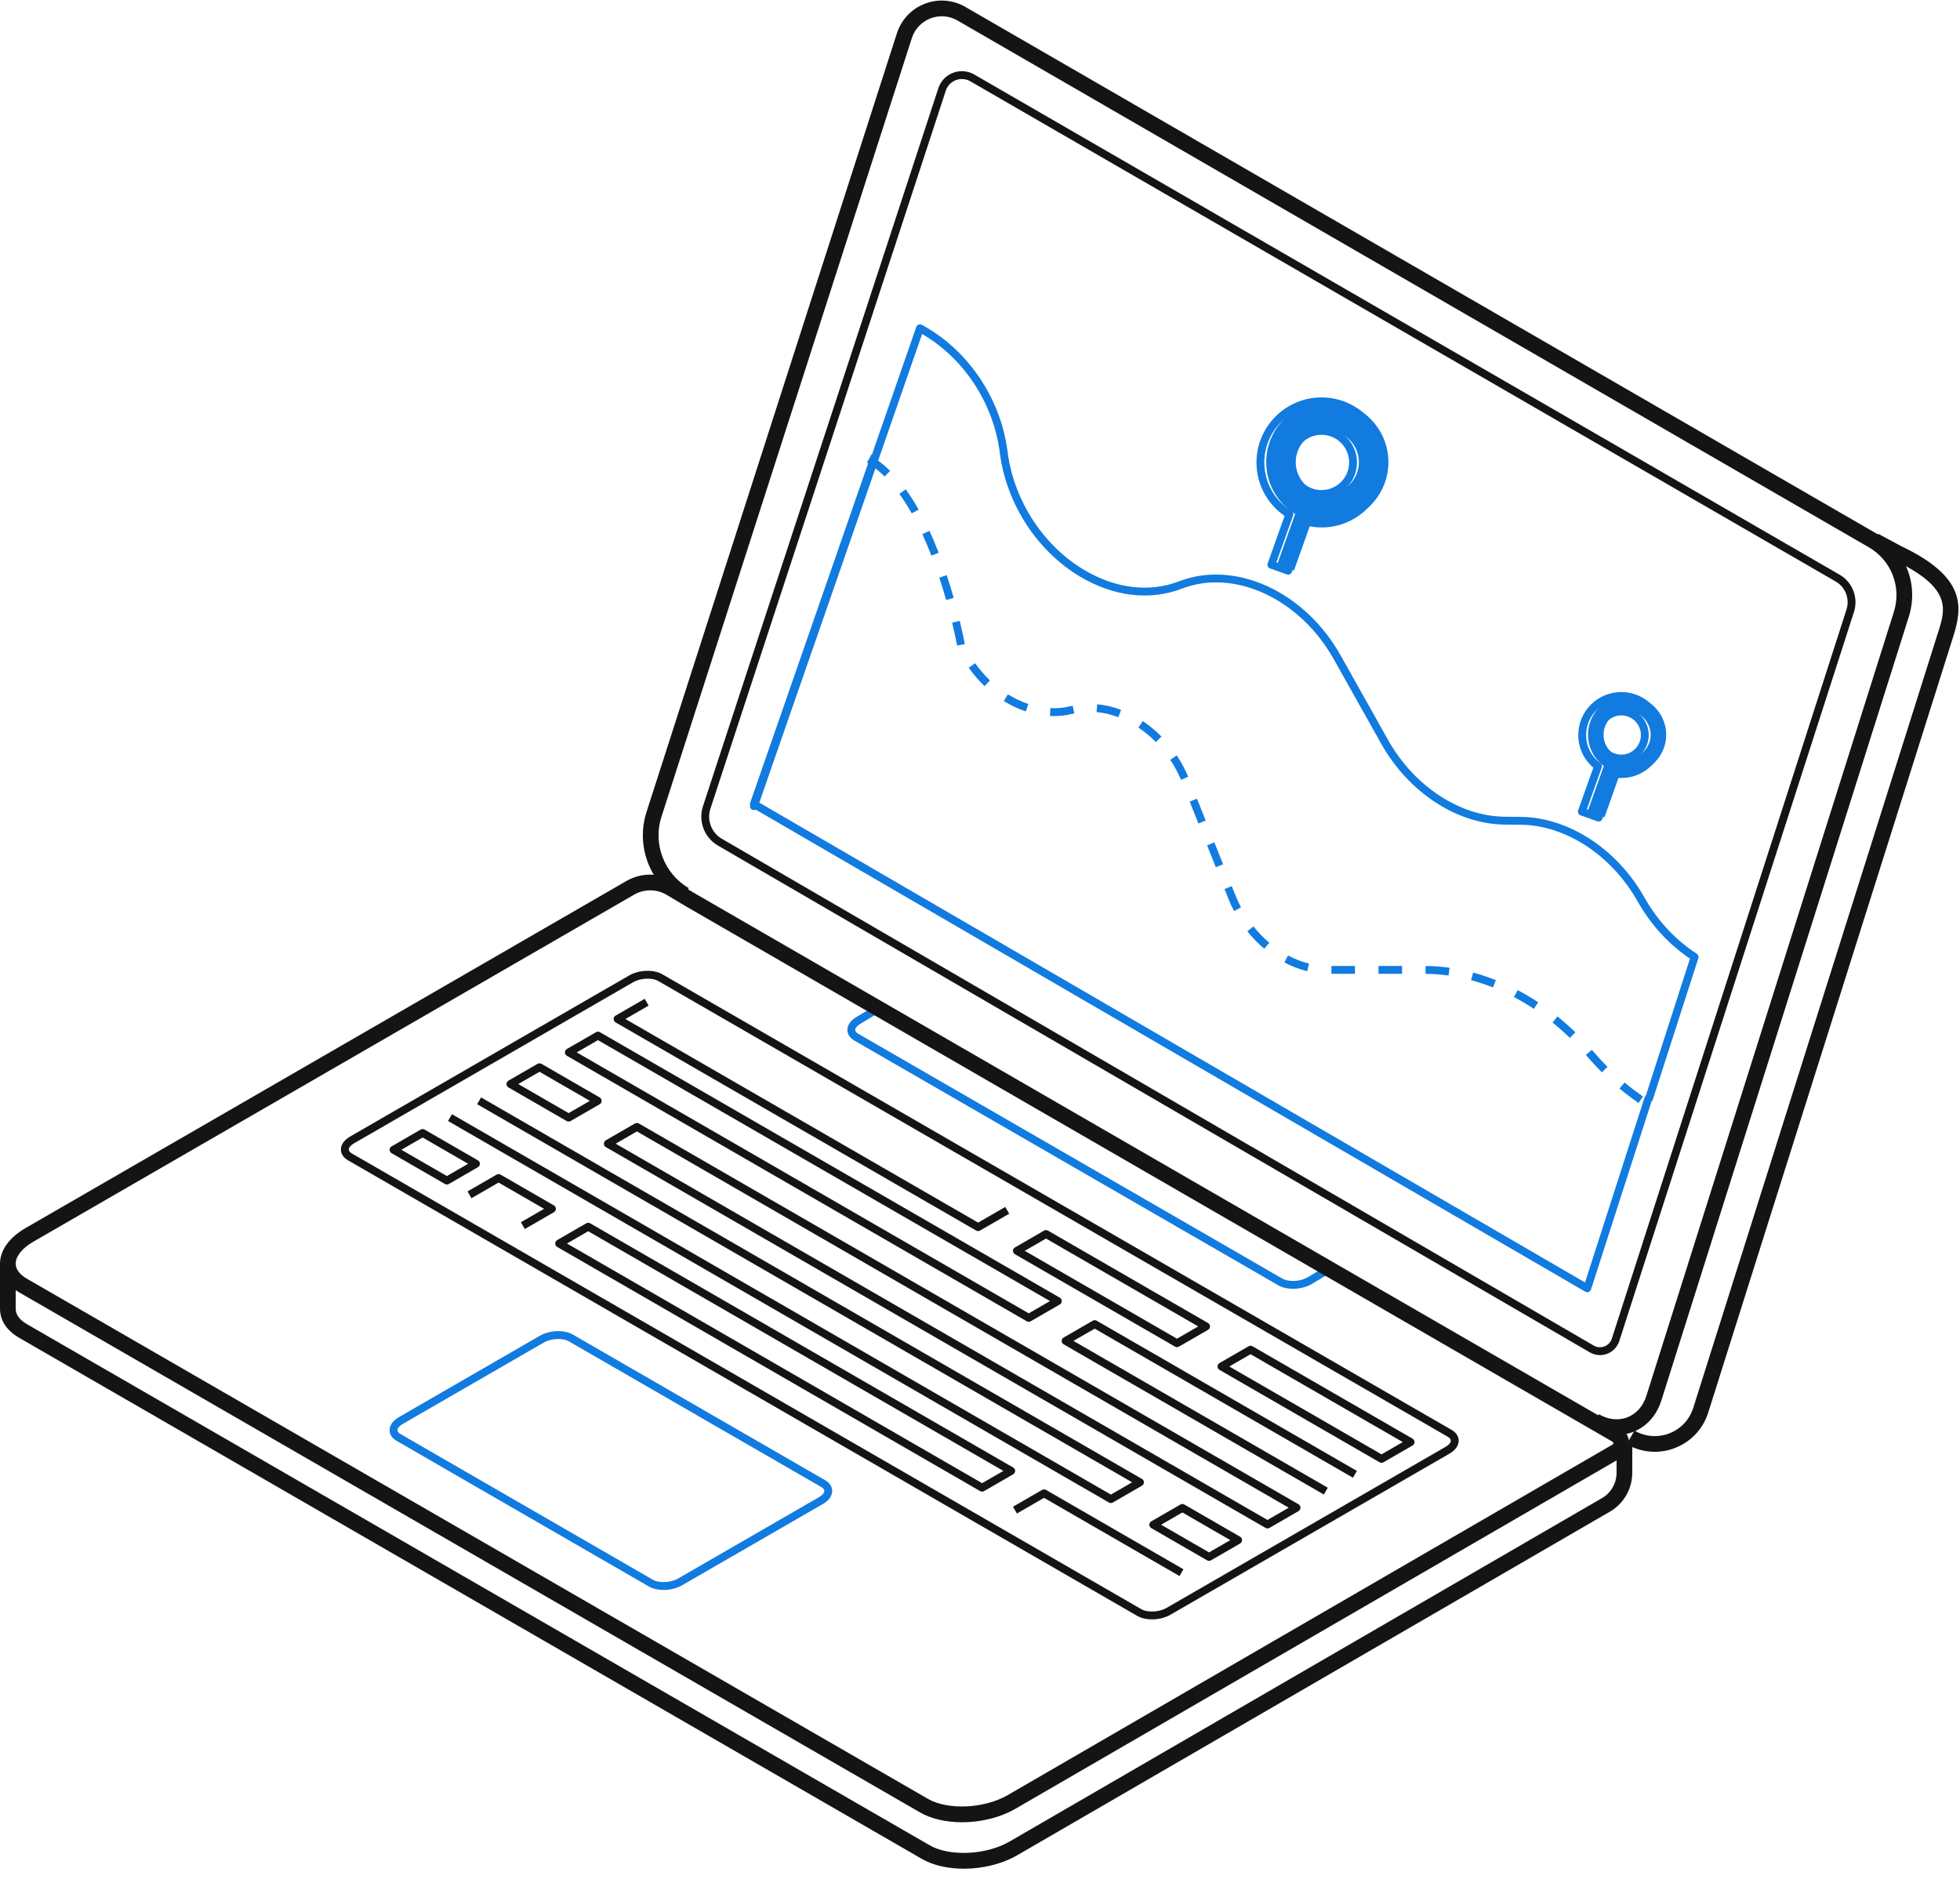 <?xml version="1.0" encoding="UTF-8"?>
<svg xmlns="http://www.w3.org/2000/svg" width="170" height="163" viewBox="0 0 170 163" fill="none">
  <path d="M83.6 162.103C82.243 162.104 80.942 161.821 79.949 161.247L1.658 116.047C0.583 115.426 -0.006 114.529 4.72711e-05 113.517V109.663H1.361V113.521C1.357 114.167 1.891 114.61 2.339 114.868L80.629 160.068C82.358 161.068 85.529 160.923 87.554 159.753L138.954 129.952C139.727 129.504 140.208 128.671 140.211 127.779L140.216 125.316L141.578 125.319L141.572 127.782C141.568 129.157 140.827 130.44 139.637 131.129L88.236 160.932C86.893 161.707 85.208 162.103 83.6 162.103Z" fill="#141414"></path>
  <path d="M112.153 111.799C111.68 111.799 111.228 111.7 110.882 111.5L74.106 90.267C73.714 90.041 73.498 89.711 73.498 89.338C73.498 88.916 73.786 88.507 74.288 88.217L76.388 86.959L76.737 87.542L74.633 88.803C74.351 88.966 74.179 89.17 74.179 89.338C74.179 89.499 74.346 89.62 74.446 89.678L111.222 110.911C111.767 111.224 112.769 111.177 113.413 110.806L115.513 109.548L115.863 110.132L113.758 111.392C113.292 111.662 112.71 111.799 112.153 111.799Z" fill="#117BDF"></path>
  <path d="M48.423 116.151C47.984 116.151 47.516 116.258 47.159 116.464L34.922 123.529C34.645 123.689 34.473 123.892 34.473 124.06C34.473 124.221 34.641 124.342 34.741 124.4L56.624 137.035C57.168 137.35 58.172 137.3 58.815 136.93L71.05 129.865C71.328 129.706 71.5 129.501 71.5 129.333C71.5 129.173 71.332 129.051 71.232 128.994L49.349 116.36C49.107 116.22 48.775 116.151 48.423 116.151ZM57.556 137.922C57.084 137.922 56.63 137.824 56.284 137.624L34.4 124.989C34.008 124.763 33.792 124.433 33.792 124.06C33.792 123.638 34.08 123.229 34.582 122.939L46.819 115.875C47.674 115.38 48.935 115.335 49.689 115.77L71.573 128.404C71.965 128.631 72.181 128.96 72.181 129.333C72.181 129.756 71.893 130.165 71.391 130.455L59.155 137.52C58.692 137.786 58.112 137.922 57.556 137.922Z" fill="#117BDF"></path>
  <path d="M56.175 84.893C55.736 84.893 55.268 85 54.91 85.206L30.698 99.185C30.421 99.344 30.249 99.549 30.249 99.716C30.249 99.877 30.416 99.999 30.517 100.056L98.986 139.587C99.531 139.902 100.533 139.853 101.177 139.482L125.388 125.503C125.665 125.344 125.837 125.14 125.837 124.972C125.837 124.81 125.67 124.69 125.57 124.632L57.101 85.102C56.858 84.961 56.526 84.893 56.175 84.893ZM99.918 140.475C99.446 140.475 98.993 140.377 98.645 140.176L30.176 100.646C29.784 100.419 29.568 100.089 29.568 99.716C29.568 99.293 29.856 98.885 30.358 98.596L54.57 84.617C55.426 84.123 56.686 84.076 57.441 84.511L125.91 124.042C126.302 124.269 126.518 124.599 126.518 124.972C126.518 125.394 126.23 125.803 125.729 126.093L101.517 140.072C101.054 140.339 100.473 140.475 99.918 140.475Z" fill="#141414"></path>
  <path d="M84.836 106.79C84.777 106.79 84.718 106.774 84.666 106.744L53.393 88.689C53.288 88.628 53.223 88.516 53.223 88.395C53.223 88.273 53.288 88.161 53.393 88.1L55.918 86.642L56.258 87.232L54.244 88.395L84.836 106.057L87.19 104.697L87.53 105.287L85.006 106.744C84.954 106.774 84.894 106.79 84.836 106.79Z" fill="#141414"></path>
  <path d="M44.951 94.037L49.319 96.558L51.162 95.494L46.794 92.972L44.951 94.037ZM49.319 97.291C49.26 97.291 49.201 97.276 49.149 97.246L44.1 94.331C43.994 94.27 43.93 94.158 43.93 94.037C43.93 93.915 43.994 93.802 44.1 93.742L46.624 92.284C46.729 92.224 46.859 92.224 46.965 92.284L52.013 95.199C52.118 95.26 52.183 95.373 52.183 95.494C52.183 95.616 52.118 95.728 52.013 95.788L49.489 97.246C49.437 97.276 49.377 97.291 49.319 97.291Z" fill="#141414"></path>
  <path d="M53.399 99.211L109.934 131.851L111.777 130.787L55.242 98.146L53.399 99.211ZM109.934 132.585C109.875 132.585 109.816 132.57 109.763 132.54L52.548 99.506C52.443 99.445 52.378 99.333 52.378 99.211C52.378 99.089 52.443 98.977 52.548 98.916L55.072 97.459C55.178 97.398 55.308 97.398 55.413 97.459L112.628 130.492C112.734 130.554 112.798 130.666 112.798 130.787C112.798 130.909 112.734 131.021 112.628 131.082L110.104 132.54C110.051 132.57 109.993 132.585 109.934 132.585Z" fill="#141414"></path>
  <path d="M96.353 130.383C96.293 130.383 96.235 130.367 96.182 130.336L38.861 97.242L39.202 96.653L96.353 129.65L98.196 128.584L41.386 95.785L41.726 95.196L99.046 128.29C99.152 128.35 99.217 128.463 99.217 128.584C99.217 128.706 99.152 128.819 99.046 128.88L96.523 130.336C96.47 130.367 96.411 130.383 96.353 130.383Z" fill="#141414"></path>
  <path d="M100.709 132.264L104.866 134.664L106.71 133.6L102.553 131.199L100.709 132.264ZM104.866 135.397C104.808 135.397 104.748 135.382 104.696 135.352L99.858 132.558C99.753 132.498 99.688 132.386 99.688 132.264C99.688 132.143 99.753 132.03 99.858 131.969L102.382 130.512C102.487 130.452 102.618 130.452 102.723 130.512L107.561 133.305C107.666 133.366 107.731 133.479 107.731 133.6C107.731 133.722 107.666 133.834 107.561 133.894L105.036 135.352C104.984 135.382 104.925 135.397 104.866 135.397Z" fill="#141414"></path>
  <path d="M34.813 99.739L38.761 102.017L40.604 100.953L36.657 98.674L34.813 99.739ZM38.761 102.751C38.702 102.751 38.643 102.735 38.591 102.705L33.963 100.033C33.858 99.973 33.792 99.861 33.792 99.739C33.792 99.617 33.858 99.505 33.963 99.444L36.487 97.987C36.592 97.926 36.723 97.926 36.827 97.987L41.455 100.658C41.561 100.719 41.625 100.831 41.625 100.953C41.625 101.075 41.561 101.187 41.455 101.248L38.931 102.705C38.879 102.735 38.82 102.751 38.761 102.751Z" fill="#141414"></path>
  <path d="M45.519 106.613L45.179 106.024L47.192 104.861L43.245 102.582L40.891 103.941L40.551 103.351L43.075 101.894C43.18 101.834 43.31 101.834 43.415 101.894L48.043 104.566C48.148 104.627 48.213 104.739 48.213 104.861C48.213 104.982 48.148 105.095 48.043 105.155L45.519 106.613Z" fill="#141414"></path>
  <path d="M49.175 107.87L85.183 128.66L87.027 127.595L51.018 106.805L49.175 107.87ZM85.183 129.393C85.124 129.393 85.066 129.377 85.013 129.347L48.324 108.164C48.219 108.104 48.154 107.992 48.154 107.87C48.154 107.749 48.219 107.636 48.324 107.575L50.848 106.118C50.954 106.058 51.084 106.058 51.188 106.118L87.877 127.301C87.983 127.36 88.048 127.473 88.048 127.595C88.048 127.716 87.983 127.829 87.877 127.89L85.353 129.347C85.301 129.377 85.241 129.393 85.183 129.393Z" fill="#141414"></path>
  <path d="M88.882 108.505L102.084 116.127L103.928 115.062L90.725 107.44L88.882 108.505ZM102.084 116.86C102.026 116.86 101.966 116.844 101.914 116.814L88.031 108.799C87.926 108.738 87.861 108.626 87.861 108.505C87.861 108.383 87.926 108.27 88.031 108.21L90.555 106.752C90.66 106.691 90.79 106.691 90.895 106.752L104.779 114.768C104.884 114.828 104.949 114.941 104.949 115.062C104.949 115.184 104.884 115.297 104.779 115.358L102.254 116.814C102.202 116.844 102.143 116.86 102.084 116.86Z" fill="#141414"></path>
  <path d="M106.622 118.536L119.825 126.159L121.669 125.094L108.466 117.472L106.622 118.536ZM119.825 126.892C119.766 126.892 119.707 126.877 119.655 126.846L105.772 118.831C105.666 118.77 105.601 118.658 105.601 118.536C105.601 118.415 105.666 118.303 105.772 118.241L108.296 116.784C108.401 116.724 108.531 116.724 108.636 116.784L122.519 124.8C122.625 124.86 122.689 124.973 122.689 125.094C122.689 125.216 122.625 125.328 122.519 125.389L119.995 126.846C119.942 126.877 119.884 126.892 119.825 126.892Z" fill="#141414"></path>
  <path d="M102.304 136.716L90.554 129.932L88.201 131.291L87.86 130.702L90.384 129.245C90.489 129.184 90.62 129.184 90.725 129.245L102.644 136.127L102.304 136.716Z" fill="#141414"></path>
  <path d="M114.824 129.645L92.255 116.614C92.149 116.553 92.085 116.44 92.085 116.318C92.085 116.197 92.149 116.085 92.255 116.024L94.778 114.566C94.883 114.506 95.014 114.506 95.119 114.566L117.688 127.597L117.348 128.187L94.949 115.255L93.105 116.318L115.164 129.054L114.824 129.645Z" fill="#141414"></path>
  <path d="M50.02 91.291L89.227 113.927L91.071 112.863L51.863 90.226L50.02 91.291ZM89.227 114.66C89.168 114.66 89.109 114.645 89.057 114.615L49.169 91.585C49.063 91.525 48.999 91.413 48.999 91.291C48.999 91.169 49.063 91.057 49.169 90.996L51.693 89.539C51.798 89.478 51.928 89.478 52.033 89.539L91.921 112.568C92.027 112.629 92.092 112.741 92.092 112.863C92.092 112.984 92.027 113.096 91.921 113.158L89.397 114.615C89.345 114.645 89.286 114.66 89.227 114.66Z" fill="#141414"></path>
  <path d="M56.397 77.233C55.917 77.233 55.437 77.356 55.008 77.604L2.88 107.72C1.929 108.268 1.362 108.975 1.362 109.61C1.362 110.231 1.891 110.668 2.335 110.924L80.48 156.041C82.206 157.038 85.371 156.894 87.392 155.726L139.873 125.305C139.918 125.279 139.94 125.24 139.94 125.188C139.94 125.135 139.917 125.096 139.872 125.07L59.569 78.665L57.816 77.623C57.379 77.363 56.888 77.233 56.397 77.233ZM83.445 158.074C82.09 158.074 80.791 157.793 79.799 157.22L1.654 112.103C0.587 111.488 0.001 110.602 0.001 109.61C0.001 108.466 0.802 107.348 2.2 106.54L54.327 76.425C55.623 75.676 57.226 75.687 58.513 76.453L60.258 77.491L140.554 123.891C141.022 124.162 141.302 124.646 141.302 125.187C141.302 125.727 141.023 126.212 140.556 126.483C140.556 126.483 88.073 156.904 88.073 156.904C86.732 157.679 85.049 158.074 83.445 158.074Z" fill="#141414"></path>
  <path d="M143.522 125.937C142.677 125.937 141.838 125.715 141.084 125.277L141.767 124.1C142.691 124.636 143.792 124.724 144.789 124.338C145.786 123.953 146.542 123.147 146.864 122.128L168.119 54.796C168.736 52.843 169.318 50.998 164.324 48.609L162.254 47.502L162.897 46.302L164.938 47.395C170.509 50.058 170.237 52.61 169.417 55.206L148.161 122.538C147.715 123.953 146.665 125.072 145.28 125.607C144.71 125.828 144.115 125.937 143.522 125.937Z" fill="#141414"></path>
  <path d="M140.227 124.478C139.472 124.478 138.703 124.269 137.997 123.858L138.681 122.681C139.493 123.153 140.367 123.248 141.145 122.95C141.922 122.65 142.509 121.989 142.797 121.087L164.261 53.091C164.947 50.92 164.049 48.606 162.078 47.467L83.048 1.779C82.331 1.364 81.476 1.297 80.704 1.595C79.93 1.893 79.342 2.516 79.088 3.305L57.367 70.865C56.615 73.206 57.612 75.803 59.738 77.039L59.054 78.216C56.379 76.661 55.124 73.394 56.072 70.447L77.792 2.888C78.172 1.705 79.055 0.771 80.214 0.324C81.372 -0.122 82.654 -0.022 83.73 0.6L162.759 46.288C165.287 47.751 166.439 50.717 165.559 53.502L144.094 121.499C143.677 122.804 142.804 123.769 141.634 124.22C141.184 124.393 140.708 124.478 140.227 124.478Z" fill="#141414"></path>
  <path d="M83.429 6.855C83.252 6.855 83.073 6.887 82.903 6.952C82.489 7.111 82.171 7.443 82.033 7.865L61.616 70.156C61.292 71.142 61.709 72.237 62.607 72.759L138.235 116.724C138.518 116.888 138.856 116.915 139.162 116.797C139.468 116.679 139.701 116.434 139.801 116.122L160.158 52.866C160.453 51.949 160.062 50.932 159.227 50.449L84.162 7.052C83.935 6.921 83.683 6.855 83.429 6.855ZM138.774 117.55C138.469 117.55 138.166 117.47 137.893 117.312L62.264 73.347C61.091 72.665 60.546 71.234 60.969 69.944L81.387 7.653C81.59 7.035 82.054 6.548 82.661 6.316C83.269 6.084 83.939 6.137 84.502 6.463L159.568 49.86C160.678 50.502 161.199 51.854 160.806 53.075L140.449 116.33C140.285 116.839 139.905 117.241 139.406 117.433C139.201 117.511 138.987 117.55 138.774 117.55Z" fill="#141414"></path>
  <path d="M76.726 41.331C76.229 40.839 75.712 40.436 75.189 40.132L75.531 39.544C76.104 39.877 76.666 40.314 77.204 40.847L76.726 41.331ZM79.082 44.537C78.736 43.922 78.374 43.353 78.007 42.844L78.559 42.446C78.941 42.976 79.317 43.567 79.675 44.203L79.082 44.537ZM80.784 48.197C80.531 47.546 80.266 46.919 79.997 46.335L80.615 46.049C80.891 46.647 81.161 47.288 81.419 47.952L80.784 48.197ZM82.065 52.048C81.89 51.435 81.692 50.781 81.468 50.107L82.114 49.893C82.341 50.578 82.542 51.24 82.719 51.862L82.065 52.048ZM83.017 56.001C82.951 55.657 82.805 54.943 82.582 54.014L83.242 53.854C83.471 54.796 83.618 55.523 83.685 55.872L83.017 56.001ZM85.397 59.519C84.893 59.038 84.43 58.502 84.023 57.925L84.578 57.532C84.961 58.073 85.395 58.576 85.867 59.026L85.397 59.519ZM88.978 61.713C88.323 61.496 87.678 61.192 87.063 60.812L87.421 60.233C87.992 60.586 88.588 60.866 89.192 61.067L88.978 61.713ZM91.397 62.116C91.288 62.116 91.179 62.113 91.07 62.108L91.101 61.428C91.703 61.454 92.299 61.399 92.866 61.258L93.033 61.219L93.183 61.883L93.03 61.919C92.504 62.049 91.954 62.116 91.397 62.116ZM97 62.213C96.372 61.978 95.735 61.828 95.106 61.769L95.169 61.092C95.858 61.156 96.555 61.319 97.239 61.577L97 62.213ZM100.255 64.371C99.788 63.897 99.278 63.474 98.739 63.114L99.118 62.548C99.694 62.934 100.24 63.387 100.74 63.894L100.255 64.371ZM102.433 67.645C102.177 67.037 101.862 66.452 101.499 65.905L102.066 65.528C102.452 66.111 102.787 66.734 103.06 67.38L102.433 67.645ZM103.943 71.432L103.188 69.535L103.82 69.283L104.575 71.18L103.943 71.432ZM105.453 75.226L104.698 73.329L105.33 73.077L106.086 74.974L105.453 75.226ZM107.036 79.028C106.849 78.676 106.68 78.308 106.531 77.933L106.209 77.123L106.84 76.871L107.163 77.681C107.303 78.032 107.462 78.379 107.638 78.71L107.036 79.028ZM109.653 82.299C109.122 81.85 108.628 81.342 108.187 80.788L108.719 80.363C109.133 80.882 109.595 81.359 110.092 81.779L109.653 82.299ZM113.377 84.249C112.705 84.083 112.04 83.827 111.399 83.486L111.717 82.885C112.31 83.199 112.923 83.436 113.54 83.588L113.377 84.249ZM117.524 84.473L115.482 84.473V83.792L117.524 83.793V84.473ZM121.607 84.474L119.566 84.473V83.793L121.607 83.793V84.474ZM125.636 84.624C124.972 84.53 124.303 84.48 123.647 84.475L123.652 83.794C124.338 83.799 125.037 83.852 125.731 83.95L125.636 84.624ZM129.493 85.655C128.868 85.407 128.229 85.195 127.594 85.025L127.771 84.367C128.431 84.545 129.095 84.765 129.744 85.022L129.493 85.655ZM133.041 87.515C132.481 87.144 131.899 86.8 131.315 86.493L131.631 85.89C132.236 86.208 132.837 86.564 133.417 86.947L133.041 87.515ZM136.166 90.036C135.682 89.567 135.176 89.118 134.661 88.702L135.089 88.173C135.619 88.601 136.141 89.064 136.64 89.547L136.166 90.036ZM138.94 93.024C138.544 92.627 138.154 92.207 137.781 91.775L137.552 91.508L138.071 91.069L137.802 91.277L138.072 91.069L138.297 91.329C138.659 91.749 139.037 92.158 139.422 92.544L138.94 93.024ZM142.119 95.678C141.556 95.291 141.001 94.87 140.468 94.424L140.905 93.902C141.421 94.334 141.959 94.743 142.505 95.117L142.119 95.678Z" fill="#117BDF"></path>
  <path d="M143.317 95.511L142.669 95.302L146.578 83.158C144.792 81.958 143.257 80.299 142.129 78.347L141.952 78.042C139.695 74.138 135.764 71.587 131.936 71.544L130.496 71.529C126.363 71.484 122.165 68.733 119.802 64.522L115.682 57.182C112.739 51.939 107.078 49.307 102.513 51.061C99.745 52.124 96.617 51.759 93.702 50.033C89.996 47.838 87.326 43.766 86.735 39.404L86.699 39.142C86.126 34.911 83.565 31.052 79.98 28.974L65.712 70.047C65.65 70.224 65.456 70.319 65.279 70.257C65.101 70.195 65.007 70.001 65.069 69.824L79.471 28.367C79.503 28.274 79.575 28.199 79.668 28.162C79.761 28.126 79.865 28.133 79.953 28.179C83.91 30.306 86.753 34.472 87.374 39.05L87.41 39.312C87.973 43.472 90.517 47.356 94.049 49.448C96.781 51.065 99.7 51.413 102.268 50.425C107.147 48.552 113.168 51.313 116.275 56.849L120.396 64.189C122.642 68.192 126.609 70.805 130.504 70.848L131.944 70.864C136.007 70.909 140.167 73.592 142.542 77.702L142.718 78.006C143.838 79.945 145.377 81.578 147.165 82.73C147.295 82.814 147.352 82.974 147.305 83.121L143.317 95.511Z" fill="#117BDF"></path>
  <path d="M137.672 112.095C137.612 112.095 137.553 112.078 137.5 112.049L65.219 70.041C65.079 69.959 65.015 69.789 65.069 69.635L75.559 39.438L76.201 39.662L65.804 69.594L137.477 111.248L142.669 95.114L143.317 95.323L137.996 111.859C137.964 111.957 137.889 112.035 137.794 112.072C137.754 112.087 137.713 112.095 137.672 112.095Z" fill="#117BDF"></path>
  <path d="M141.126 65.778C139.998 65.778 139.084 64.863 139.084 63.736C139.084 62.608 139.998 61.694 141.126 61.694C142.253 61.694 143.168 62.608 143.168 63.736C143.168 64.863 142.253 65.778 141.126 65.778ZM141.126 60.347C139.253 60.347 137.736 61.865 137.736 63.736C137.736 64.85 138.275 65.835 139.104 66.452L137.704 70.381L139.162 70.901L140.526 67.07C140.721 67.104 140.921 67.126 141.126 67.126C142.998 67.126 144.515 65.608 144.515 63.736C144.515 61.865 142.998 60.347 141.126 60.347Z" fill="#117BDF"></path>
  <path d="M140.621 62.058C139.684 62.058 138.92 62.821 138.92 63.76C138.92 64.698 139.684 65.461 140.621 65.461C141.56 65.461 142.323 64.698 142.323 63.76C142.323 62.821 141.56 62.058 140.621 62.058ZM140.621 66.142C139.308 66.142 138.239 65.073 138.239 63.76C138.239 62.446 139.308 61.378 140.621 61.378C141.935 61.378 143.004 62.446 143.004 63.76C143.004 65.073 141.935 66.142 140.621 66.142ZM137.635 70.197L138.451 70.489L139.702 66.979C139.758 66.822 139.919 66.729 140.082 66.758C140.274 66.792 140.45 66.809 140.621 66.809C142.303 66.809 143.671 65.441 143.671 63.76C143.671 62.078 142.303 60.711 140.621 60.711C138.94 60.711 137.573 62.078 137.573 63.76C137.573 64.73 138.021 65.62 138.803 66.203C138.923 66.293 138.971 66.449 138.921 66.59L137.635 70.197ZM138.657 71.264C138.619 71.264 138.58 71.257 138.543 71.244L137.086 70.725C136.909 70.662 136.817 70.467 136.88 70.29L138.198 66.59C137.365 65.879 136.892 64.862 136.892 63.76C136.892 61.704 138.565 60.031 140.621 60.031C142.678 60.031 144.351 61.704 144.351 63.76C144.351 65.817 142.678 67.49 140.621 67.49C140.5 67.49 140.376 67.483 140.25 67.469L138.978 71.038C138.948 71.123 138.884 71.192 138.803 71.231C138.757 71.253 138.707 71.264 138.657 71.264Z" fill="#117BDF"></path>
  <path d="M115.124 42.828C113.611 42.828 112.385 41.602 112.385 40.09C112.385 38.578 113.611 37.352 115.124 37.352C116.636 37.352 117.862 38.578 117.862 40.09C117.862 41.602 116.636 42.828 115.124 42.828ZM115.124 34.792C112.197 34.792 109.825 37.163 109.825 40.09C109.825 41.992 110.83 43.654 112.335 44.59L110.777 48.965L112.233 49.486L113.758 45.205C114.195 45.321 114.651 45.389 115.124 45.389C118.05 45.389 120.423 43.017 120.423 40.09C120.423 37.163 118.05 34.792 115.124 34.792Z" fill="#117BDF"></path>
  <path d="M114.62 37.716C113.297 37.716 112.221 38.792 112.221 40.114C112.221 41.437 113.297 42.512 114.62 42.512C115.942 42.512 117.018 41.437 117.018 40.114C117.018 38.792 115.942 37.716 114.62 37.716ZM114.62 43.193C112.922 43.193 111.541 41.812 111.541 40.114C111.541 38.417 112.922 37.036 114.62 37.036C116.317 37.036 117.698 38.417 117.698 40.114C117.698 41.812 116.317 43.193 114.62 43.193ZM110.707 48.783L111.523 49.074L112.933 45.115C112.993 44.948 113.169 44.855 113.342 44.9C116.598 45.766 119.578 43.266 119.578 40.114C119.578 37.38 117.353 35.156 114.62 35.156C111.886 35.156 109.661 37.38 109.661 40.114C109.661 41.837 110.539 43.411 112.011 44.325C112.147 44.409 112.206 44.577 112.152 44.727L110.707 48.783ZM111.729 49.849C111.691 49.849 111.652 49.843 111.615 49.83L110.158 49.31C109.981 49.247 109.889 49.052 109.952 48.875L111.421 44.751C109.887 43.696 108.981 41.982 108.981 40.114C108.981 37.005 111.51 34.475 114.62 34.475C117.729 34.475 120.258 37.005 120.258 40.114C120.258 43.6 117.046 46.383 113.472 45.63L112.05 49.623C112.02 49.708 111.956 49.778 111.875 49.817C111.829 49.838 111.78 49.849 111.729 49.849Z" fill="#117BDF"></path>
</svg>
